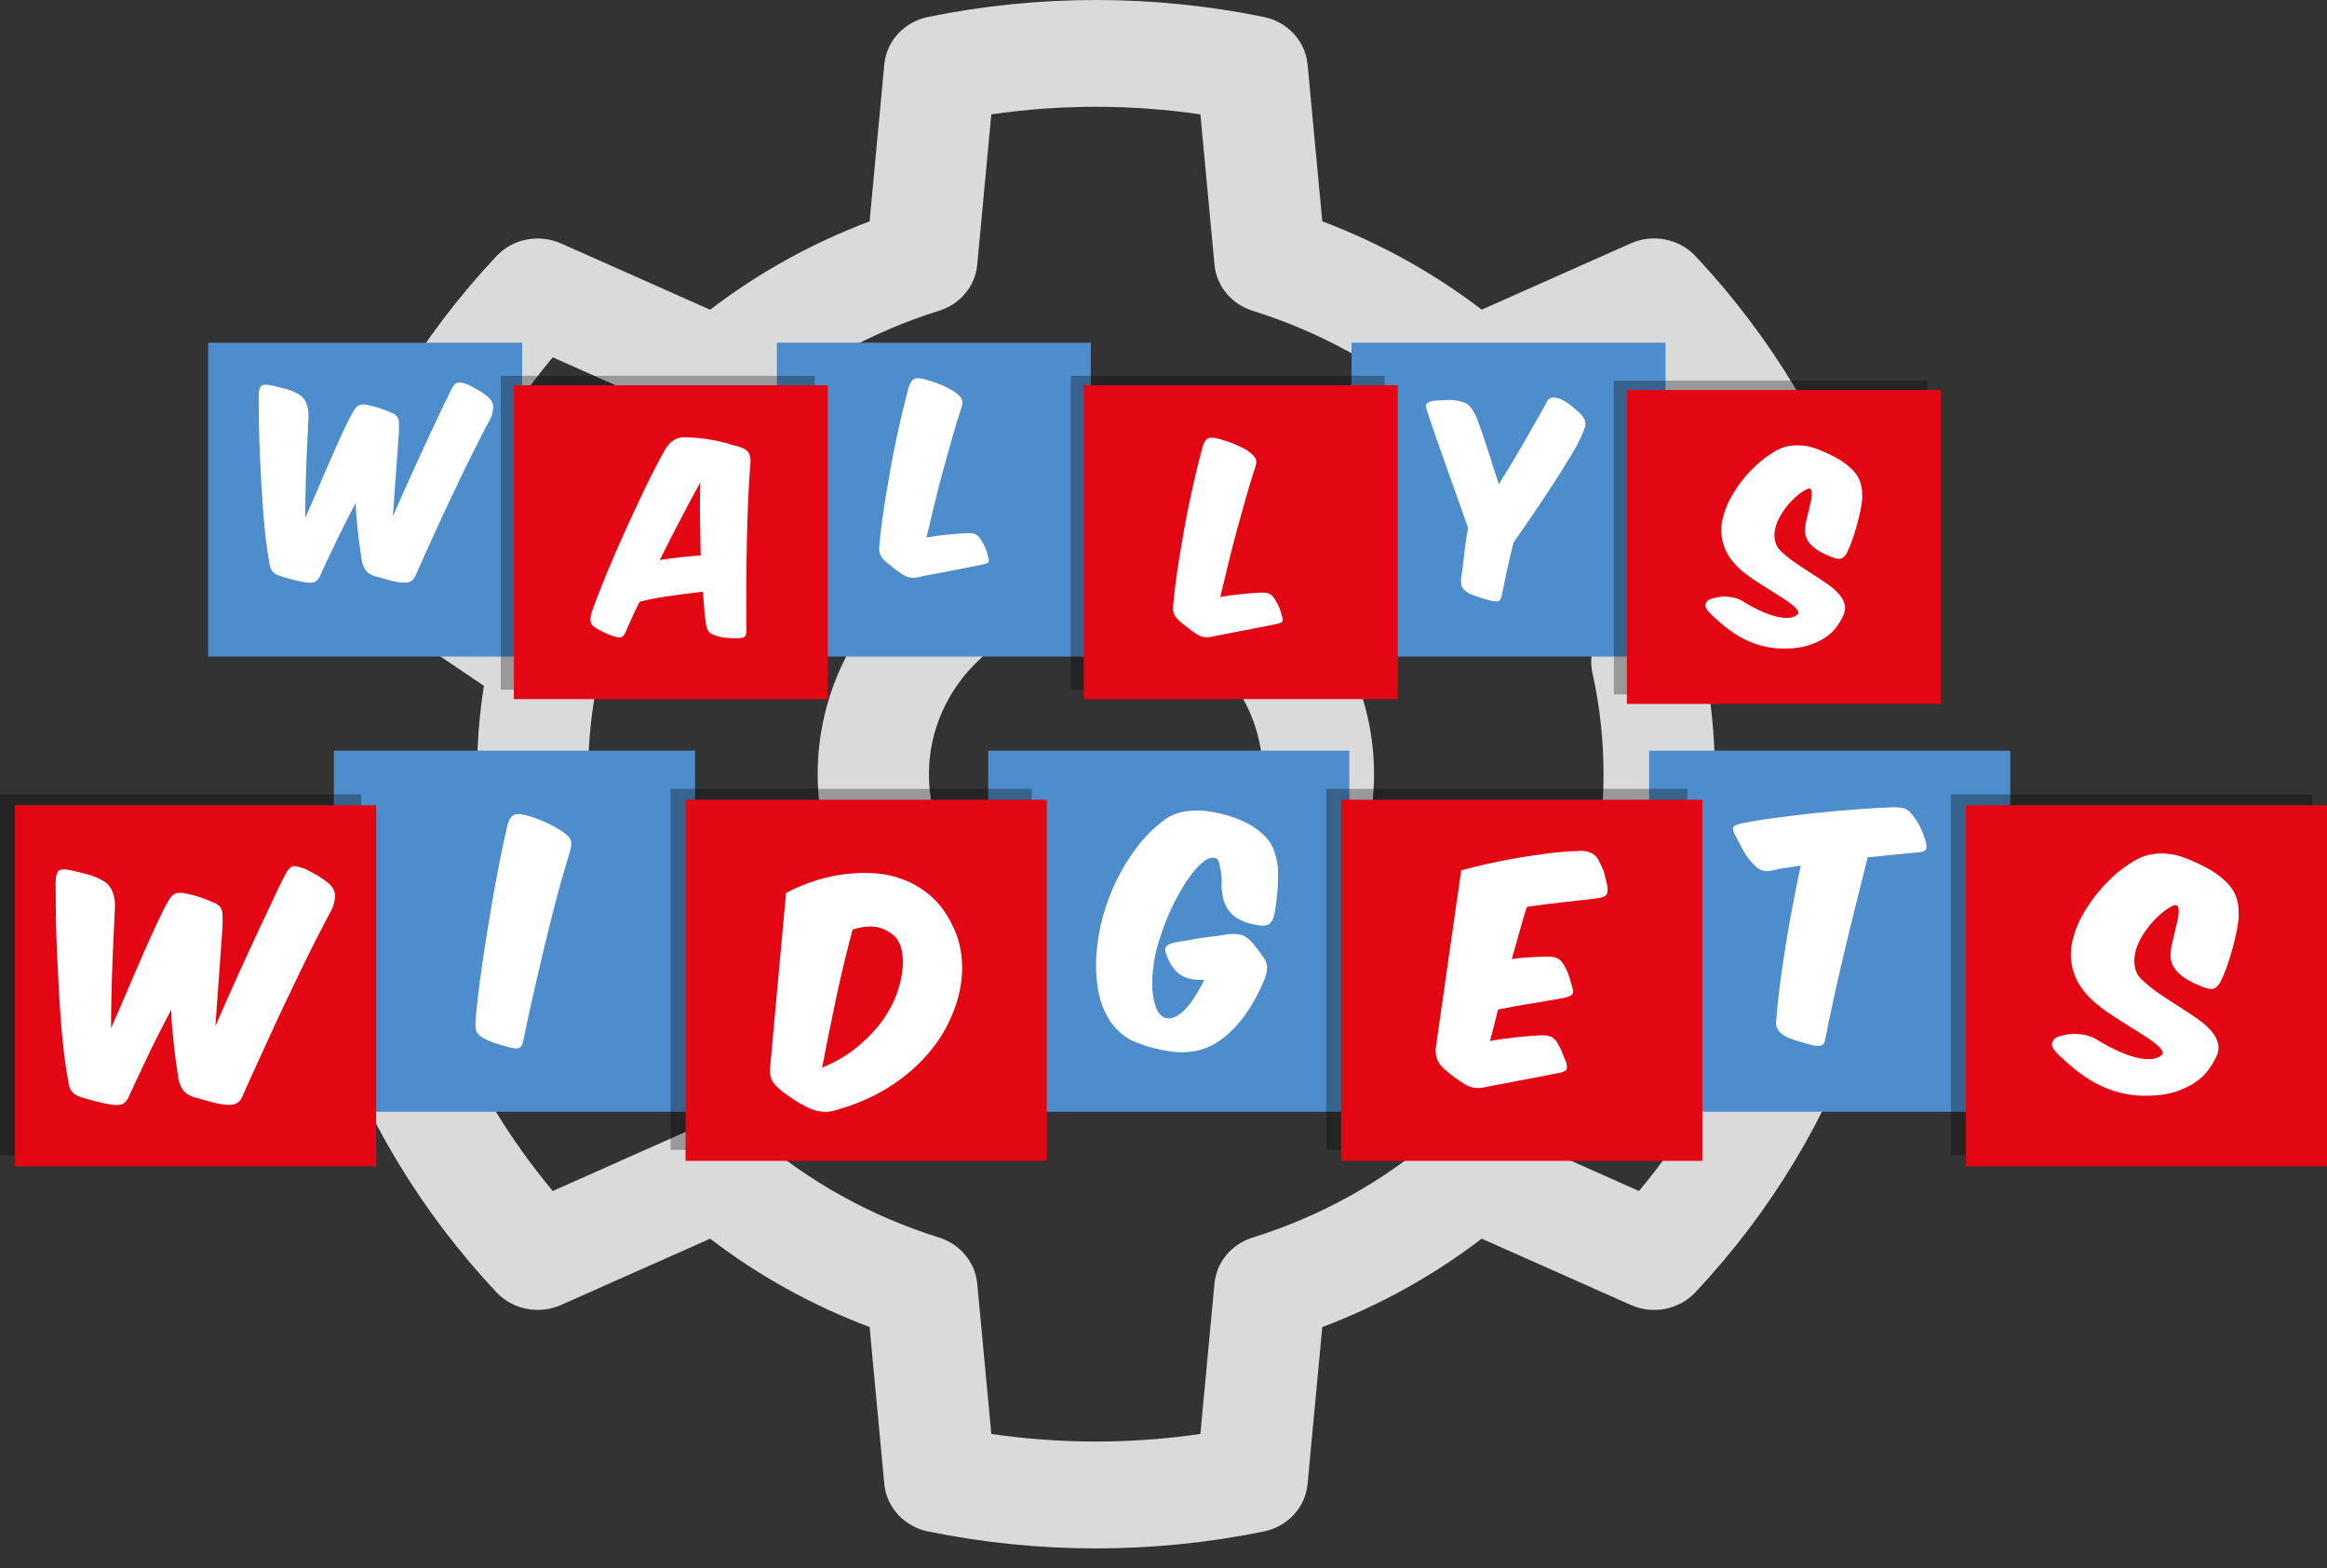 <?xml version="1.0" encoding="utf-8"?>
<!-- Generator: Adobe Illustrator 26.0.1, SVG Export Plug-In . SVG Version: 6.00 Build 0)  -->
<svg version="1.1" id="Layer_1" xmlns="http://www.w3.org/2000/svg" xmlns:xlink="http://www.w3.org/1999/xlink" x="0px" y="0px"
	 viewBox="0 0 264.01 177.97" style="enable-background:new 0 0 264.01 177.97;" xml:space="preserve">
<rect x="0" y="0" width="264.01" height="177.97" fill="#333333" stroke="none"/>
<style type="text/css">
	.st0{fill-rule:evenodd;clip-rule:evenodd;fill:#DADADA;}
	.st1{fill-rule:evenodd;clip-rule:evenodd;fill:#4D8DCB;}
	.st2{opacity:0.3;fill-rule:evenodd;clip-rule:evenodd;}
	.st3{fill-rule:evenodd;clip-rule:evenodd;fill:#E30613;}
	.st4{fill:#FFFFFF;}
</style>
<g>
	<path class="st0" d="M124.33,57.57c-17.42,0-31.56,13.58-31.56,30.3c0,16.72,14.14,30.3,31.56,30.3c17.42,0,31.56-13.58,31.56-30.3
		C155.9,71.14,141.75,57.57,124.33,57.57L124.33,57.57z M124.33,69.69c10.45,0,18.94,8.14,18.94,18.18
		c0,10.04-8.48,18.18-18.94,18.18c-10.45,0-18.94-8.14-18.94-18.18C105.4,77.83,113.88,69.69,124.33,69.69L124.33,69.69z
		 M124.33,69.69"/>
	<path class="st0" d="M98.66,25.12l1.67-17.82c0.25-2.65,2.27-4.83,4.98-5.38c12.55-2.56,25.51-2.56,38.06,0
		c2.71,0.55,4.73,2.74,4.98,5.38l1.67,17.82c6.52,2.46,12.62,5.83,18.09,10.02l16.91-7.52c2.51-1.12,5.49-0.53,7.34,1.44
		c8.58,9.15,15.07,19.93,19.03,31.64c0.86,2.53-0.11,5.3-2.37,6.83l-15.24,10.3c1.04,6.65,1.04,13.41,0,20.05l15.24,10.3
		c2.26,1.53,3.23,4.3,2.37,6.83c-3.96,11.71-10.45,22.49-19.03,31.64c-1.85,1.98-4.83,2.56-7.34,1.44l-16.91-7.52
		c-5.48,4.19-11.57,7.57-18.09,10.03l-1.67,17.82c-0.25,2.65-2.27,4.83-4.98,5.38c-12.55,2.56-25.51,2.56-38.06,0
		c-2.71-0.55-4.73-2.74-4.98-5.38l-1.67-17.82c-6.52-2.46-12.62-5.84-18.09-10.03l-16.91,7.52c-2.51,1.12-5.49,0.53-7.34-1.44
		c-8.58-9.15-15.07-19.93-19.03-31.64c-0.86-2.53,0.11-5.3,2.37-6.83l15.24-10.3c-1.04-6.65-1.04-13.41,0-20.05l-15.24-10.3
		c-2.26-1.53-3.23-4.3-2.37-6.83C41.25,49,47.73,38.22,56.32,29.07c1.85-1.98,4.83-2.56,7.34-1.44l16.91,7.52
		C86.04,30.95,92.14,27.58,98.66,25.12L98.66,25.12z M136.19,12.98c-7.86-1.15-15.86-1.15-23.72,0l-1.6,17.07
		c-0.22,2.42-1.93,4.47-4.34,5.22c-7.68,2.4-14.74,6.31-20.74,11.5c-1.88,1.62-4.58,2.01-6.88,0.99l-16.2-7.21
		c-4.97,5.96-8.97,12.61-11.86,19.72l14.6,9.87c2.07,1.4,3.06,3.84,2.54,6.22c-1.68,7.58-1.68,15.41,0,22.99
		c0.52,2.38-0.47,4.82-2.54,6.22l-14.6,9.87c2.89,7.11,6.89,13.76,11.86,19.72l16.2-7.21c2.29-1.02,5-0.63,6.88,0.99
		c6,5.19,13.07,9.1,20.74,11.5c2.41,0.75,4.11,2.8,4.34,5.22l1.6,17.07c7.86,1.15,15.86,1.15,23.72,0l1.6-17.07
		c0.22-2.42,1.93-4.47,4.34-5.22c7.68-2.4,14.74-6.31,20.74-11.5c1.88-1.62,4.58-2.01,6.88-0.99l16.2,7.21
		c4.97-5.96,8.97-12.61,11.86-19.72l-14.6-9.87c-2.07-1.4-3.06-3.84-2.54-6.22c1.68-7.58,1.68-15.41,0-22.99
		c-0.52-2.38,0.47-4.82,2.54-6.22l14.6-9.87c-2.89-7.11-6.89-13.76-11.86-19.72l-16.2,7.21c-2.29,1.02-5,0.63-6.88-0.99
		c-6-5.19-13.07-9.1-20.74-11.5c-2.41-0.75-4.11-2.8-4.34-5.22L136.19,12.98z M136.19,12.98"/>
</g>
<rect x="23.62" y="38.89" class="st1" width="35.62" height="35.62"/>
<rect x="88.14" y="38.89" class="st1" width="35.62" height="35.62"/>
<rect x="153.34" y="38.89" class="st1" width="35.62" height="35.62"/>
<rect x="56.82" y="42.65" class="st2" width="35.62" height="35.62"/>
<rect x="121.48" y="42.65" class="st2" width="35.62" height="35.62"/>
<rect x="183.1" y="43.19" class="st2" width="35.62" height="35.62"/>
<rect x="184.58" y="44.26" class="st3" width="35.62" height="35.62"/>
<rect x="58.3" y="43.72" class="st3" width="35.62" height="35.62"/>
<rect x="122.96" y="43.72" class="st3" width="35.62" height="35.62"/>
<rect x="37.88" y="85.19" class="st1" width="40.98" height="40.98"/>
<rect x="112.11" y="85.19" class="st1" width="40.98" height="40.98"/>
<rect x="187.1" y="85.19" class="st1" width="40.98" height="40.98"/>
<rect y="90.14" class="st2" width="40.98" height="40.98"/>
<rect x="76.08" y="89.52" class="st2" width="40.98" height="40.98"/>
<rect x="150.46" y="89.52" class="st2" width="40.98" height="40.98"/>
<rect x="1.7" y="91.38" class="st3" width="40.98" height="40.98"/>
<rect x="221.34" y="90.14" class="st2" width="40.98" height="40.98"/>
<rect x="223.04" y="91.38" class="st3" width="40.98" height="40.98"/>
<rect x="77.78" y="90.76" class="st3" width="40.98" height="40.98"/>
<rect x="152.16" y="90.76" class="st3" width="40.98" height="40.98"/>
<path class="st4" d="M36.1,55.4c0.52-1.22,1.03-2.41,1.53-3.54c0.5-1.14,0.97-2.18,1.4-3.11c0.43-0.93,0.79-1.62,1.06-2.07
	c0.2-0.37,0.43-0.61,0.68-0.71c0.25-0.1,0.62-0.09,1.11,0.03c0.49,0.1,0.9,0.21,1.24,0.33c0.33,0.12,0.73,0.27,1.19,0.46
	c0.25,0.1,0.45,0.2,0.57,0.31c0.13,0.1,0.22,0.22,0.28,0.36s0.09,0.3,0.1,0.48c0.01,0.19,0.01,0.41,0.01,0.66
	c0,0.29-0.03,0.78-0.08,1.48c-0.05,0.7-0.11,1.51-0.18,2.45c-0.07,0.94-0.14,1.93-0.22,2.98c-0.08,1.05-0.15,2.08-0.22,3.09
	c0.36-0.83,0.74-1.71,1.16-2.64c0.42-0.93,0.84-1.86,1.26-2.79c0.42-0.93,0.85-1.85,1.26-2.74c0.42-0.89,0.81-1.73,1.17-2.51
	c0.37-0.78,0.7-1.48,0.99-2.1c0.3-0.62,0.55-1.13,0.75-1.52c0.25-0.53,0.51-0.82,0.76-0.88c0.26-0.06,0.65,0.02,1.2,0.24
	c0.39,0.19,0.78,0.4,1.16,0.62s0.75,0.49,1.11,0.78c0.39,0.37,0.58,0.77,0.56,1.2c-0.02,0.43-0.13,0.86-0.33,1.3
	c-0.43,0.78-0.89,1.67-1.4,2.68c-0.51,1-1.03,2.05-1.56,3.14c-0.53,1.09-1.06,2.2-1.59,3.33c-0.54,1.13-1.05,2.23-1.53,3.29
	c-0.48,1.06-0.94,2.06-1.36,3c-0.43,0.94-0.79,1.75-1.1,2.45c-0.17,0.32-0.4,0.53-0.69,0.61c-0.29,0.08-0.71,0.08-1.25,0
	c-0.31-0.05-0.57-0.11-0.79-0.17c-0.22-0.06-0.43-0.11-0.62-0.17c-0.2-0.05-0.39-0.11-0.59-0.17c-0.2-0.06-0.41-0.11-0.65-0.17
	c-0.48-0.17-0.82-0.4-1.02-0.7c-0.2-0.3-0.34-0.62-0.41-0.98c-0.05-0.36-0.11-0.79-0.19-1.3c-0.08-0.51-0.15-1.07-0.22-1.67
	c-0.07-0.6-0.13-1.22-0.19-1.85c-0.06-0.63-0.09-1.24-0.09-1.84c-0.39,0.75-0.79,1.53-1.2,2.33c-0.41,0.81-0.79,1.59-1.16,2.36
	c-0.37,0.77-0.7,1.48-1.01,2.13c-0.31,0.65-0.55,1.19-0.74,1.62c-0.2,0.34-0.42,0.54-0.65,0.6s-0.54,0.06-0.93,0.01
	c-0.53-0.08-1.03-0.19-1.52-0.32c-0.48-0.13-0.95-0.26-1.39-0.4c-0.41-0.14-0.7-0.32-0.88-0.55c-0.18-0.23-0.29-0.58-0.34-1.06
	c-0.14-0.7-0.26-1.5-0.37-2.41c-0.11-0.91-0.21-1.88-0.29-2.92c-0.08-1.09-0.16-2.23-0.23-3.42c-0.07-1.19-0.13-2.38-0.18-3.56
	c-0.05-1.18-0.08-2.34-0.1-3.47c-0.02-1.13-0.03-2.18-0.03-3.15c0.02-0.54,0.12-0.89,0.31-1.05c0.19-0.15,0.55-0.17,1.1-0.05
	c0.63,0.14,1.2,0.28,1.71,0.42c0.51,0.14,0.99,0.34,1.43,0.6c0.25,0.15,0.46,0.34,0.61,0.56c0.15,0.22,0.27,0.46,0.34,0.7
	c0.08,0.25,0.12,0.5,0.14,0.77c0.02,0.26,0.02,0.51,0,0.73c-0.02,0.44-0.05,1.09-0.09,1.94c-0.04,0.85-0.09,1.8-0.13,2.84
	c-0.04,1.05-0.08,2.13-0.1,3.26c-0.03,1.13-0.04,2.21-0.04,3.23C35.1,57.75,35.58,56.62,36.1,55.4z"/>
<path class="st4" d="M75.92,67.64c-1.27,0.18-2.38,0.4-3.35,0.65c-0.34,0.66-0.64,1.28-0.89,1.85c-0.25,0.57-0.5,1.13-0.74,1.67
	c-0.14,0.29-0.3,0.46-0.5,0.51c-0.2,0.05-0.49,0.01-0.88-0.13c-0.22-0.08-0.46-0.18-0.73-0.29s-0.53-0.23-0.8-0.37
	c-0.2-0.14-0.38-0.25-0.54-0.34c-0.15-0.09-0.27-0.21-0.36-0.34c-0.08-0.14-0.13-0.31-0.14-0.52c-0.01-0.21,0.04-0.5,0.14-0.85
	c0.41-1.17,0.94-2.55,1.59-4.13c0.65-1.58,1.36-3.21,2.12-4.9c0.76-1.68,1.53-3.34,2.32-4.99c0.79-1.64,1.54-3.1,2.26-4.37
	c0.25-0.46,0.59-0.83,0.99-1.12c0.41-0.29,1.01-0.4,1.81-0.33c0.7,0.03,1.32,0.09,1.86,0.17c0.54,0.08,1.04,0.17,1.49,0.27
	c0.45,0.1,0.87,0.21,1.25,0.33c0.38,0.12,0.77,0.23,1.16,0.33c0.53,0.19,0.86,0.43,1.01,0.74c0.14,0.31,0.19,0.71,0.14,1.2
	c-0.1,1.21-0.19,2.59-0.25,4.16c-0.07,1.56-0.12,3.2-0.15,4.9s-0.06,3.4-0.06,5.11c-0.01,1.71,0,3.29,0.01,4.76
	c0,0.31-0.06,0.52-0.19,0.64s-0.41,0.18-0.85,0.18c-0.44,0-0.85-0.01-1.22-0.04c-0.37-0.03-0.76-0.11-1.15-0.24
	c-0.41-0.12-0.69-0.27-0.85-0.46c-0.16-0.19-0.28-0.52-0.34-0.99c-0.07-0.49-0.13-1.03-0.18-1.62c-0.05-0.59-0.1-1.23-0.15-1.93
	C78.46,67.29,77.19,67.46,75.92,67.64z M77.17,63.24c0.77-0.08,1.55-0.15,2.33-0.2c-0.03-1.39-0.06-2.78-0.08-4.17
	c-0.02-1.39-0.01-2.76,0.03-4.12c-0.68,1.24-1.42,2.61-2.21,4.12s-1.59,3.06-2.38,4.68C75.63,63.43,76.4,63.33,77.17,63.24z"/>
<path class="st4" d="M107.96,64.76c-1.13,0.21-2.21,0.42-3.23,0.62c-0.37,0.1-0.69,0.16-0.94,0.18s-0.48,0-0.66-0.04
	c-0.19-0.04-0.34-0.1-0.47-0.17c-0.13-0.07-0.25-0.15-0.37-0.23c-0.29-0.19-0.55-0.38-0.79-0.57s-0.55-0.45-0.94-0.75
	c-0.29-0.24-0.51-0.51-0.66-0.8s-0.2-0.66-0.13-1.08c0.05-0.66,0.14-1.45,0.25-2.36c0.12-0.91,0.26-1.89,0.43-2.95
	c0.17-1.05,0.36-2.15,0.56-3.28s0.42-2.26,0.66-3.38c0.24-1.12,0.48-2.2,0.73-3.24c0.25-1.04,0.49-1.99,0.73-2.86
	c0.17-0.49,0.39-0.79,0.65-0.88c0.26-0.09,0.66-0.06,1.19,0.09c0.53,0.14,1.1,0.33,1.71,0.57c0.61,0.25,1.15,0.52,1.61,0.83
	c0.44,0.32,0.72,0.6,0.83,0.84c0.11,0.24,0.09,0.58-0.06,1.02c-0.34,1.02-0.68,2.14-1.03,3.37c-0.35,1.22-0.7,2.48-1.05,3.77
	c-0.35,1.29-0.68,2.58-0.99,3.86c-0.31,1.28-0.61,2.51-0.88,3.68c0.78-0.14,1.51-0.24,2.19-0.31c0.68-0.07,1.42-0.13,2.22-0.18
	c0.48-0.03,0.84,0,1.08,0.09c0.25,0.09,0.47,0.3,0.68,0.62c0.2,0.31,0.37,0.62,0.5,0.93s0.23,0.62,0.29,0.91
	c0.12,0.36,0.15,0.6,0.09,0.71c-0.06,0.12-0.35,0.23-0.88,0.33C110.2,64.34,109.09,64.54,107.96,64.76z"/>
<path class="st4" d="M141.3,71.51c-1.13,0.21-2.21,0.42-3.23,0.62c-0.37,0.1-0.69,0.16-0.94,0.18s-0.48,0-0.66-0.04
	c-0.19-0.04-0.34-0.1-0.47-0.17c-0.13-0.07-0.25-0.15-0.37-0.23c-0.29-0.19-0.55-0.38-0.79-0.57s-0.55-0.45-0.94-0.75
	c-0.29-0.24-0.51-0.51-0.66-0.8s-0.2-0.66-0.13-1.08c0.05-0.66,0.14-1.45,0.25-2.36c0.12-0.91,0.26-1.89,0.43-2.95
	c0.17-1.05,0.36-2.15,0.56-3.28s0.42-2.26,0.66-3.38c0.24-1.12,0.48-2.2,0.73-3.24c0.25-1.04,0.49-1.99,0.73-2.86
	c0.17-0.49,0.39-0.79,0.65-0.88c0.26-0.09,0.66-0.06,1.19,0.09c0.53,0.14,1.1,0.33,1.71,0.57c0.61,0.25,1.15,0.52,1.61,0.83
	c0.44,0.32,0.72,0.6,0.83,0.84c0.11,0.24,0.09,0.58-0.06,1.02c-0.34,1.02-0.68,2.14-1.03,3.37c-0.35,1.22-0.7,2.48-1.05,3.77
	c-0.35,1.29-0.68,2.58-0.99,3.86c-0.31,1.28-0.61,2.51-0.88,3.68c0.78-0.14,1.51-0.24,2.19-0.31c0.68-0.07,1.42-0.13,2.22-0.18
	c0.48-0.03,0.84,0,1.08,0.09c0.25,0.09,0.47,0.3,0.68,0.62c0.2,0.31,0.37,0.62,0.5,0.93s0.23,0.62,0.29,0.91
	c0.12,0.36,0.15,0.6,0.09,0.71c-0.06,0.12-0.35,0.23-0.88,0.33C143.53,71.09,142.43,71.3,141.3,71.51z"/>
<path class="st4" d="M178.23,51.71c-0.57,0.95-1.21,1.98-1.93,3.09c-0.71,1.1-1.47,2.24-2.27,3.42c-0.8,1.17-1.57,2.29-2.32,3.37
	c-0.29,1.14-0.54,2.2-0.74,3.17c-0.2,0.98-0.4,1.93-0.59,2.84c-0.09,0.34-0.2,0.54-0.36,0.61c-0.15,0.07-0.45,0.05-0.89-0.05
	c-0.41-0.1-0.83-0.23-1.27-0.37c-0.44-0.14-0.85-0.29-1.22-0.45c-0.37-0.24-0.62-0.47-0.74-0.7c-0.12-0.23-0.16-0.56-0.13-1.01
	c0.12-0.73,0.23-1.58,0.33-2.54c0.1-0.96,0.26-2.03,0.46-3.2c-0.36-1.02-0.74-2.1-1.15-3.24c-0.41-1.14-0.82-2.28-1.22-3.43
	c-0.41-1.15-0.8-2.27-1.19-3.37c-0.38-1.1-0.73-2.12-1.03-3.07c-0.19-0.46-0.23-0.77-0.14-0.93c0.09-0.16,0.36-0.28,0.8-0.37
	c0.53-0.03,1.03-0.06,1.52-0.09s0.98,0.02,1.49,0.14c0.51,0.12,0.88,0.31,1.11,0.57c0.23,0.26,0.48,0.67,0.75,1.21
	c0.39,1.02,0.8,2.18,1.22,3.49c0.42,1.31,0.87,2.69,1.33,4.16c0.92-1.46,1.82-2.96,2.7-4.49c0.88-1.53,1.77-3.09,2.65-4.67
	c0.15-0.42,0.4-0.65,0.74-0.68c0.34-0.03,0.71,0.06,1.1,0.25c0.39,0.2,0.78,0.46,1.16,0.78c0.38,0.32,0.71,0.61,0.98,0.87
	c0.15,0.19,0.27,0.36,0.36,0.52s0.13,0.33,0.14,0.5c0.01,0.17-0.02,0.35-0.09,0.55c-0.07,0.2-0.16,0.43-0.28,0.7
	C179.23,49.96,178.8,50.76,178.23,51.71z"/>
<path class="st4" d="M194.95,67.76c0.34-0.06,0.68-0.08,1.03-0.05s0.68,0.09,0.99,0.18c0.31,0.09,0.6,0.23,0.85,0.4
	c1.43,0.87,2.67,1.43,3.74,1.68c1.06,0.25,1.83,0.2,2.31-0.18c0.19-0.12,0.23-0.28,0.11-0.48c-0.11-0.2-0.32-0.43-0.64-0.68
	c-0.31-0.25-0.71-0.52-1.17-0.82c-0.47-0.3-0.96-0.61-1.48-0.93s-1.04-0.65-1.56-0.99c-0.52-0.34-0.99-0.69-1.42-1.05
	c-0.46-0.37-0.87-0.79-1.24-1.26c-0.37-0.47-0.65-0.98-0.85-1.53c-0.2-0.55-0.31-1.14-0.33-1.77c-0.02-0.63,0.09-1.28,0.31-1.96
	c0.15-0.58,0.41-1.2,0.78-1.86c0.37-0.66,0.79-1.31,1.29-1.94c0.49-0.63,1.04-1.22,1.63-1.76c0.59-0.54,1.2-1,1.81-1.38
	c0.22-0.15,0.49-0.3,0.82-0.45c0.32-0.14,0.68-0.25,1.08-0.32s0.83-0.09,1.3-0.06c0.47,0.03,0.96,0.11,1.47,0.27
	c0.76,0.27,1.53,0.6,2.29,0.99c0.76,0.39,1.4,0.83,1.91,1.33c0.34,0.31,0.6,0.62,0.78,0.93c0.18,0.31,0.31,0.62,0.38,0.93
	c0.08,0.31,0.12,0.6,0.13,0.88c0.01,0.28,0.01,0.55,0.01,0.8c-0.05,0.46-0.14,0.96-0.26,1.5c-0.12,0.54-0.25,1.09-0.41,1.64
	c-0.15,0.55-0.32,1.08-0.51,1.59s-0.37,0.95-0.56,1.33c-0.19,0.34-0.39,0.55-0.61,0.64c-0.22,0.09-0.53,0.05-0.92-0.1
	c-2.31-0.82-3.38-1.93-3.21-3.34c0.02-0.29,0.07-0.62,0.17-1.01c0.09-0.38,0.19-0.76,0.28-1.15c0.09-0.38,0.17-0.75,0.24-1.1
	c0.07-0.35,0.09-0.63,0.06-0.85c-0.03-0.22-0.11-0.35-0.24-0.38c-0.14-0.03-0.37,0.06-0.69,0.28c-0.27,0.15-0.58,0.38-0.92,0.69
	c-0.34,0.31-0.67,0.65-0.98,1.05c-0.31,0.39-0.6,0.82-0.84,1.27c-0.25,0.46-0.41,0.92-0.5,1.38s-0.08,0.91,0.03,1.35
	c0.1,0.44,0.35,0.83,0.74,1.17c0.49,0.46,1.04,0.89,1.64,1.3c0.6,0.41,1.21,0.8,1.81,1.19c0.6,0.38,1.17,0.76,1.71,1.13
	c0.54,0.37,0.98,0.76,1.33,1.16c0.35,0.4,0.57,0.82,0.66,1.25c0.09,0.43,0,0.9-0.27,1.39c-0.17,0.36-0.41,0.74-0.71,1.15
	c-0.31,0.41-0.71,0.79-1.22,1.13c-0.51,0.35-1.13,0.64-1.86,0.88c-0.73,0.24-1.61,0.37-2.63,0.38c-1.36,0.03-2.69-0.21-3.98-0.73
	c-1.29-0.52-2.63-1.42-4-2.69c-0.73-0.63-1.11-1.1-1.15-1.4c0-0.32,0.16-0.58,0.48-0.76C194.28,67.91,194.61,67.82,194.95,67.76z"/>
<path class="st4" d="M14.35,112.64c0.62-1.46,1.23-2.87,1.82-4.22c0.6-1.36,1.15-2.59,1.67-3.71c0.52-1.11,0.94-1.93,1.26-2.46
	c0.24-0.45,0.51-0.73,0.81-0.85c0.29-0.12,0.73-0.11,1.32,0.03c0.59,0.12,1.08,0.25,1.47,0.39c0.4,0.14,0.87,0.32,1.41,0.55
	c0.3,0.12,0.53,0.24,0.68,0.37c0.15,0.12,0.26,0.26,0.33,0.42c0.07,0.16,0.11,0.35,0.12,0.58c0.01,0.22,0.02,0.49,0.02,0.79
	c0,0.34-0.03,0.93-0.09,1.76c-0.06,0.83-0.13,1.8-0.21,2.92c-0.08,1.11-0.17,2.3-0.26,3.55c-0.09,1.26-0.18,2.48-0.26,3.68
	c0.43-0.99,0.89-2.04,1.38-3.15c0.5-1.1,1-2.21,1.5-3.33c0.51-1.11,1.01-2.2,1.5-3.27s0.96-2.06,1.4-2.99
	c0.44-0.93,0.83-1.77,1.18-2.51c0.35-0.74,0.65-1.34,0.9-1.81c0.3-0.63,0.61-0.98,0.91-1.05c0.3-0.07,0.78,0.03,1.43,0.29
	c0.47,0.22,0.93,0.47,1.38,0.74c0.46,0.27,0.9,0.58,1.32,0.93c0.47,0.45,0.69,0.92,0.67,1.43c-0.02,0.51-0.15,1.02-0.4,1.55
	c-0.51,0.93-1.06,2-1.67,3.19c-0.61,1.2-1.23,2.44-1.85,3.74c-0.63,1.3-1.26,2.62-1.9,3.97c-0.64,1.35-1.25,2.65-1.82,3.92
	c-0.58,1.27-1.12,2.46-1.63,3.57c-0.51,1.11-0.94,2.09-1.31,2.92c-0.2,0.38-0.48,0.63-0.82,0.73c-0.34,0.1-0.84,0.1-1.49,0
	c-0.36-0.06-0.68-0.13-0.94-0.2c-0.26-0.07-0.51-0.14-0.74-0.2c-0.23-0.06-0.47-0.13-0.7-0.2c-0.23-0.07-0.49-0.14-0.77-0.2
	c-0.57-0.2-0.97-0.48-1.22-0.84c-0.24-0.35-0.41-0.74-0.49-1.17c-0.06-0.42-0.14-0.94-0.23-1.55c-0.09-0.61-0.18-1.27-0.26-1.99
	c-0.08-0.72-0.16-1.45-0.23-2.2c-0.07-0.75-0.11-1.48-0.11-2.19c-0.47,0.89-0.94,1.82-1.43,2.78c-0.49,0.96-0.95,1.9-1.38,2.81
	c-0.44,0.91-0.84,1.76-1.2,2.54c-0.36,0.78-0.66,1.42-0.88,1.93c-0.24,0.4-0.5,0.64-0.77,0.71c-0.27,0.07-0.64,0.08-1.11,0.02
	c-0.63-0.1-1.23-0.23-1.81-0.38c-0.58-0.15-1.13-0.31-1.66-0.47c-0.49-0.16-0.84-0.38-1.05-0.65c-0.21-0.27-0.35-0.69-0.41-1.26
	c-0.16-0.83-0.31-1.79-0.44-2.87c-0.13-1.08-0.25-2.24-0.35-3.48c-0.1-1.3-0.19-2.65-0.27-4.07c-0.08-1.42-0.15-2.83-0.21-4.24
	c-0.06-1.41-0.1-2.78-0.12-4.13s-0.03-2.6-0.03-3.75c0.02-0.65,0.14-1.06,0.36-1.25c0.22-0.18,0.66-0.2,1.31-0.06
	c0.75,0.16,1.43,0.33,2.04,0.5c0.61,0.17,1.17,0.41,1.7,0.71c0.3,0.18,0.55,0.4,0.73,0.67c0.18,0.26,0.32,0.54,0.41,0.84
	c0.09,0.29,0.15,0.6,0.17,0.91c0.02,0.32,0.02,0.6,0,0.87c-0.02,0.53-0.06,1.3-0.11,2.31c-0.05,1.01-0.1,2.14-0.15,3.39
	c-0.05,1.25-0.09,2.54-0.12,3.89s-0.05,2.63-0.05,3.84C13.16,115.44,13.73,114.1,14.35,112.64z"/>
<path class="st4" d="M64.74,95.3c0.11,0.28,0.1,0.7-0.05,1.25c-0.28,0.91-0.59,1.95-0.93,3.13c-0.33,1.18-0.67,2.42-1,3.72
	c-0.33,1.31-0.66,2.64-0.99,4.01c-0.32,1.37-0.64,2.7-0.94,4.01c-0.3,1.31-0.58,2.54-0.84,3.71c-0.25,1.16-0.47,2.2-0.65,3.11
	c-0.1,0.34-0.24,0.57-0.41,0.67c-0.17,0.1-0.52,0.09-1.05-0.03c-0.53-0.14-1.03-0.28-1.5-0.43c-0.48-0.14-0.93-0.32-1.35-0.55
	c-0.47-0.22-0.77-0.48-0.93-0.77c-0.15-0.29-0.2-0.7-0.14-1.23c0.04-0.71,0.13-1.63,0.26-2.75c0.13-1.12,0.29-2.36,0.49-3.69
	c0.19-1.34,0.41-2.74,0.65-4.22c0.24-1.48,0.49-2.93,0.74-4.34c0.25-1.42,0.51-2.76,0.77-4.03c0.26-1.27,0.51-2.37,0.73-3.33
	c0.18-0.59,0.43-0.95,0.74-1.08c0.31-0.13,0.78-0.11,1.41,0.08c0.63,0.16,1.31,0.41,2.04,0.73c0.73,0.32,1.37,0.67,1.91,1.03
	C64.29,94.69,64.63,95.02,64.74,95.3z"/>
<path class="st4" d="M91.91,100.14c1.04-0.37,2.15-0.66,3.33-0.85c1.17-0.19,2.37-0.26,3.6-0.21c1.23,0.05,2.41,0.28,3.55,0.7
	c1.14,0.42,2.2,1.04,3.18,1.87c0.97,0.83,1.79,1.93,2.46,3.31c0.57,1.09,0.92,2.29,1.06,3.58c0.14,1.3,0.07,2.63-0.23,4
	c-0.29,1.37-0.81,2.73-1.53,4.09c-0.73,1.36-1.68,2.63-2.84,3.83c-1.17,1.19-2.55,2.27-4.15,3.22c-1.6,0.95-3.41,1.71-5.44,2.28
	c-1.03,0.36-2.12,0.27-3.25-0.27c-0.57-0.28-1.06-0.56-1.49-0.84c-0.43-0.27-0.91-0.61-1.46-1.02c-0.2-0.18-0.4-0.36-0.58-0.53
	c-0.18-0.17-0.34-0.37-0.47-0.59c-0.13-0.22-0.22-0.5-0.26-0.82c-0.04-0.32-0.03-0.74,0.03-1.25l1.76-19.29
	C89.96,100.91,90.87,100.51,91.91,100.14z M97.33,118.76c1.13-0.94,2.07-1.93,2.8-2.96c0.73-1.03,1.28-2.07,1.64-3.1
	c0.36-1.03,0.58-1.99,0.64-2.89c0.08-1.24-0.06-2.2-0.43-2.89c-0.36-0.69-1-1.2-1.91-1.55c-0.91-0.34-2.03-0.3-3.34,0.12
	c-0.71,2.65-1.34,5.27-1.88,7.85c-0.55,2.58-1.07,5.19-1.58,7.82C94.84,120.51,96.2,119.71,97.33,118.76z"/>
<path class="st4" d="M143.97,104.89c-0.19,0.13-0.54,0.18-1.05,0.14c-1.42-0.2-2.46-0.62-3.11-1.25c-0.66-0.63-1.04-1.46-1.14-2.49
	c-0.04-0.2-0.07-0.4-0.08-0.59c-0.01-0.19-0.01-0.4,0.02-0.62c0-0.22-0.01-0.44-0.03-0.64c-0.02-0.2-0.04-0.4-0.06-0.61
	c-0.08-0.39-0.16-0.71-0.23-0.97c-0.07-0.26-0.21-0.43-0.41-0.49c-0.41-0.12-0.89,0.05-1.44,0.5c-0.56,0.46-1.12,1.11-1.7,1.96
	c-0.58,0.85-1.14,1.84-1.69,2.96c-0.55,1.12-1.01,2.29-1.4,3.51c-0.34,0.97-0.59,1.97-0.74,2.99s-0.21,1.97-0.17,2.84
	c0.04,0.87,0.18,1.62,0.43,2.23c0.24,0.62,0.58,1,1,1.14c0.36,0.12,0.74,0.09,1.14-0.09c0.4-0.18,0.78-0.47,1.17-0.88
	c0.38-0.4,0.76-0.9,1.12-1.47c0.36-0.58,0.71-1.2,1.03-1.87c-1.22,0.06-2.15-0.15-2.81-0.64c-0.66-0.49-1.18-1.31-1.56-2.46
	c-0.08-0.26-0.08-0.47,0.02-0.62c0.09-0.15,0.25-0.27,0.47-0.36s0.5-0.16,0.82-0.21c0.32-0.05,0.69-0.11,1.09-0.17
	c0.75-0.16,1.53-0.29,2.34-0.38c0.81-0.09,1.51-0.19,2.1-0.29c0.69-0.1,1.25-0.1,1.67,0.02c0.43,0.11,0.82,0.37,1.19,0.77
	c0.24,0.26,0.47,0.54,0.68,0.82c0.21,0.28,0.41,0.55,0.59,0.79c0.34,0.47,0.52,0.88,0.53,1.25c0.01,0.37-0.08,0.81-0.26,1.34
	c-0.75,1.82-1.61,3.35-2.58,4.59c-0.97,1.24-2.03,2.19-3.16,2.86c-0.73,0.4-1.5,0.67-2.31,0.81c-0.81,0.13-1.66,0.14-2.55,0.02
	c-1.56-0.2-3.08-0.63-4.56-1.28c-0.53-0.28-1.04-0.66-1.53-1.14c-0.5-0.48-0.89-1-1.17-1.57c-0.53-0.91-0.89-1.98-1.09-3.21
	c-0.2-1.23-0.25-2.53-0.15-3.9c0.1-1.38,0.34-2.78,0.73-4.21c0.39-1.43,0.91-2.82,1.57-4.16c0.66-1.35,1.44-2.61,2.34-3.78
	c0.9-1.17,1.92-2.18,3.05-3.01c0.36-0.28,0.76-0.51,1.19-0.67c0.43-0.16,0.86-0.27,1.29-0.33c0.44-0.06,0.87-0.09,1.29-0.09
	c0.43,0,0.82,0.03,1.19,0.09c0.53,0.06,1.06,0.16,1.61,0.3c0.55,0.14,1.08,0.31,1.59,0.5c0.52,0.19,1,0.42,1.46,0.67
	c0.46,0.25,0.87,0.53,1.23,0.84c0.69,0.55,1.17,1.14,1.46,1.79c0.28,0.65,0.48,1.38,0.58,2.19c0.02,0.42,0.03,0.9,0.02,1.43
	c-0.01,0.53-0.04,1.05-0.09,1.58c-0.05,0.53-0.11,1.03-0.18,1.52c-0.07,0.49-0.15,0.89-0.23,1.22
	C144.33,104.49,144.16,104.76,143.97,104.89z"/>
<path class="st4" d="M168.7,98.05c1.06-0.24,2.18-0.47,3.34-0.67c1.16-0.2,2.36-0.38,3.58-0.53c1.23-0.15,2.45-0.25,3.66-0.29
	c1.15-0.02,1.89,0.43,2.22,1.34c0.26,0.49,0.45,0.93,0.55,1.32c0.1,0.39,0.2,0.82,0.3,1.29c0.08,0.53,0.04,0.88-0.12,1.06
	c-0.16,0.18-0.54,0.31-1.12,0.39c-1.22,0.14-2.47,0.28-3.77,0.43c-1.3,0.14-2.66,0.31-4.1,0.52c-0.3,0.91-0.59,1.86-0.85,2.84
	c-0.26,0.98-0.56,2.01-0.88,3.08c0.61-0.08,1.22-0.14,1.82-0.18c0.61-0.04,1.26-0.07,1.94-0.09c0.57-0.02,1.01,0.03,1.34,0.15
	c0.32,0.12,0.6,0.39,0.82,0.79c0.24,0.4,0.43,0.81,0.56,1.2c0.13,0.39,0.25,0.79,0.35,1.2c0.16,0.47,0.18,0.78,0.05,0.94
	s-0.48,0.3-1.05,0.42c-1.22,0.22-2.46,0.44-3.72,0.64s-2.49,0.42-3.66,0.67c-0.16,0.65-0.31,1.26-0.46,1.84
	c-0.14,0.58-0.29,1.15-0.46,1.72c0.95-0.16,1.86-0.29,2.72-0.39c0.86-0.1,1.8-0.18,2.81-0.24c0.57-0.04,1.01,0,1.32,0.12
	c0.31,0.12,0.58,0.37,0.81,0.73c0.24,0.4,0.43,0.79,0.56,1.14c0.13,0.35,0.28,0.71,0.44,1.08c0.1,0.41,0.1,0.68,0,0.84
	c-0.1,0.15-0.43,0.28-0.97,0.38c-1.3,0.24-2.61,0.5-3.95,0.76c-1.34,0.26-2.61,0.51-3.83,0.73c-0.81,0.2-1.42,0.25-1.84,0.14
	c-0.42-0.11-0.77-0.27-1.08-0.47c-0.34-0.22-0.67-0.45-0.99-0.68c-0.31-0.23-0.68-0.53-1.11-0.9c-0.34-0.28-0.61-0.62-0.81-1
	c-0.19-0.38-0.27-0.85-0.23-1.4l2.89-20.2C166.67,98.52,167.63,98.29,168.7,98.05z"/>
<path class="st4" d="M214.79,97c-0.93,0.09-1.89,0.19-2.89,0.29c-0.43,1.7-0.87,3.46-1.32,5.29c-0.46,1.82-0.9,3.63-1.32,5.42
	c-0.43,1.79-0.82,3.54-1.2,5.24c-0.38,1.7-0.7,3.29-0.99,4.77c-0.04,0.28-0.14,0.47-0.29,0.56c-0.15,0.09-0.36,0.13-0.62,0.12
	c-0.26-0.01-0.57-0.07-0.91-0.17c-0.34-0.1-0.73-0.21-1.15-0.34c-0.43-0.12-0.81-0.25-1.15-0.39s-0.63-0.31-0.87-0.52
	c-0.23-0.2-0.4-0.44-0.5-0.71s-0.11-0.6-0.03-0.99c0.06-0.97,0.18-2.17,0.36-3.58c0.18-1.42,0.4-2.92,0.65-4.5
	c0.25-1.58,0.53-3.17,0.84-4.78c0.3-1.61,0.61-3.1,0.91-4.48c-0.59,0.1-1.15,0.19-1.7,0.26s-1,0.16-1.37,0.26
	c-0.51,0.12-0.92,0.14-1.25,0.05c-0.32-0.09-0.69-0.35-1.09-0.77c-0.43-0.43-0.82-0.96-1.17-1.61c-0.35-0.65-0.64-1.19-0.87-1.64
	c-0.24-0.47-0.3-0.77-0.18-0.93c0.12-0.15,0.38-0.28,0.76-0.38c1.19-0.24,2.55-0.47,4.06-0.67c1.51-0.2,3.05-0.38,4.62-0.55
	c1.57-0.16,3.11-0.3,4.62-0.41c1.51-0.11,2.86-0.19,4.06-0.23c0.63,0,1.08,0.06,1.35,0.17c0.27,0.11,0.51,0.3,0.71,0.56
	c0.4,0.47,0.74,0.97,1,1.52c0.26,0.55,0.47,1.08,0.61,1.61c0.12,0.47,0.13,0.79,0.02,0.96c-0.11,0.17-0.48,0.28-1.11,0.32
	C216.58,96.82,215.72,96.91,214.79,97z"/>
<path class="st4" d="M234.52,117.4c0.41-0.07,0.82-0.09,1.23-0.06c0.41,0.03,0.81,0.1,1.19,0.21c0.37,0.11,0.71,0.27,1.02,0.47
	c1.7,1.03,3.19,1.7,4.45,2c1.27,0.3,2.18,0.23,2.75-0.21c0.22-0.14,0.27-0.34,0.14-0.58c-0.13-0.24-0.39-0.51-0.76-0.81
	c-0.37-0.29-0.84-0.62-1.4-0.97c-0.56-0.35-1.14-0.72-1.76-1.11c-0.62-0.39-1.24-0.78-1.85-1.19c-0.62-0.4-1.18-0.82-1.69-1.25
	c-0.55-0.45-1.04-0.95-1.47-1.5c-0.44-0.56-0.77-1.16-1.02-1.82c-0.24-0.66-0.37-1.36-0.4-2.11c-0.02-0.75,0.1-1.53,0.36-2.34
	c0.18-0.69,0.49-1.43,0.93-2.22c0.44-0.79,0.95-1.56,1.53-2.31c0.59-0.75,1.24-1.45,1.94-2.1c0.71-0.65,1.43-1.19,2.16-1.64
	c0.26-0.18,0.59-0.36,0.97-0.53c0.38-0.17,0.82-0.3,1.29-0.38c0.48-0.08,0.99-0.11,1.55-0.08c0.56,0.03,1.14,0.14,1.75,0.32
	c0.91,0.32,1.82,0.72,2.73,1.19c0.91,0.47,1.67,0.99,2.28,1.58c0.4,0.36,0.71,0.73,0.93,1.11c0.21,0.37,0.36,0.74,0.46,1.11
	c0.09,0.36,0.14,0.71,0.15,1.05c0.01,0.33,0.02,0.65,0.02,0.96c-0.06,0.55-0.16,1.14-0.3,1.79c-0.14,0.65-0.3,1.3-0.49,1.96
	c-0.18,0.66-0.39,1.29-0.61,1.9c-0.22,0.61-0.45,1.13-0.67,1.58c-0.22,0.4-0.47,0.66-0.73,0.76c-0.26,0.1-0.63,0.06-1.09-0.12
	c-2.75-0.97-4.03-2.3-3.83-3.98c0.02-0.34,0.09-0.74,0.2-1.2c0.11-0.46,0.22-0.91,0.33-1.37c0.11-0.46,0.21-0.89,0.29-1.31
	c0.08-0.41,0.11-0.75,0.08-1.02c-0.03-0.26-0.13-0.42-0.29-0.46c-0.16-0.04-0.44,0.07-0.82,0.33c-0.32,0.18-0.69,0.46-1.09,0.82
	c-0.41,0.37-0.8,0.78-1.17,1.25c-0.38,0.47-0.71,0.97-1,1.52c-0.29,0.55-0.49,1.09-0.59,1.64c-0.1,0.55-0.09,1.08,0.03,1.61
	c0.12,0.53,0.41,0.99,0.88,1.4c0.59,0.55,1.24,1.06,1.96,1.55c0.72,0.49,1.44,0.96,2.16,1.41c0.72,0.46,1.4,0.91,2.04,1.35
	s1.16,0.91,1.58,1.38c0.41,0.48,0.68,0.97,0.79,1.49c0.11,0.52,0.01,1.07-0.32,1.66c-0.2,0.42-0.49,0.88-0.85,1.37
	c-0.36,0.49-0.85,0.94-1.46,1.35c-0.61,0.42-1.35,0.76-2.22,1.05c-0.87,0.28-1.91,0.44-3.13,0.45c-1.62,0.04-3.2-0.25-4.74-0.87
	c-1.54-0.62-3.13-1.69-4.77-3.21c-0.87-0.75-1.33-1.31-1.37-1.67c0-0.38,0.19-0.69,0.58-0.91
	C233.73,117.58,234.12,117.47,234.52,117.4z"/>
</svg>
